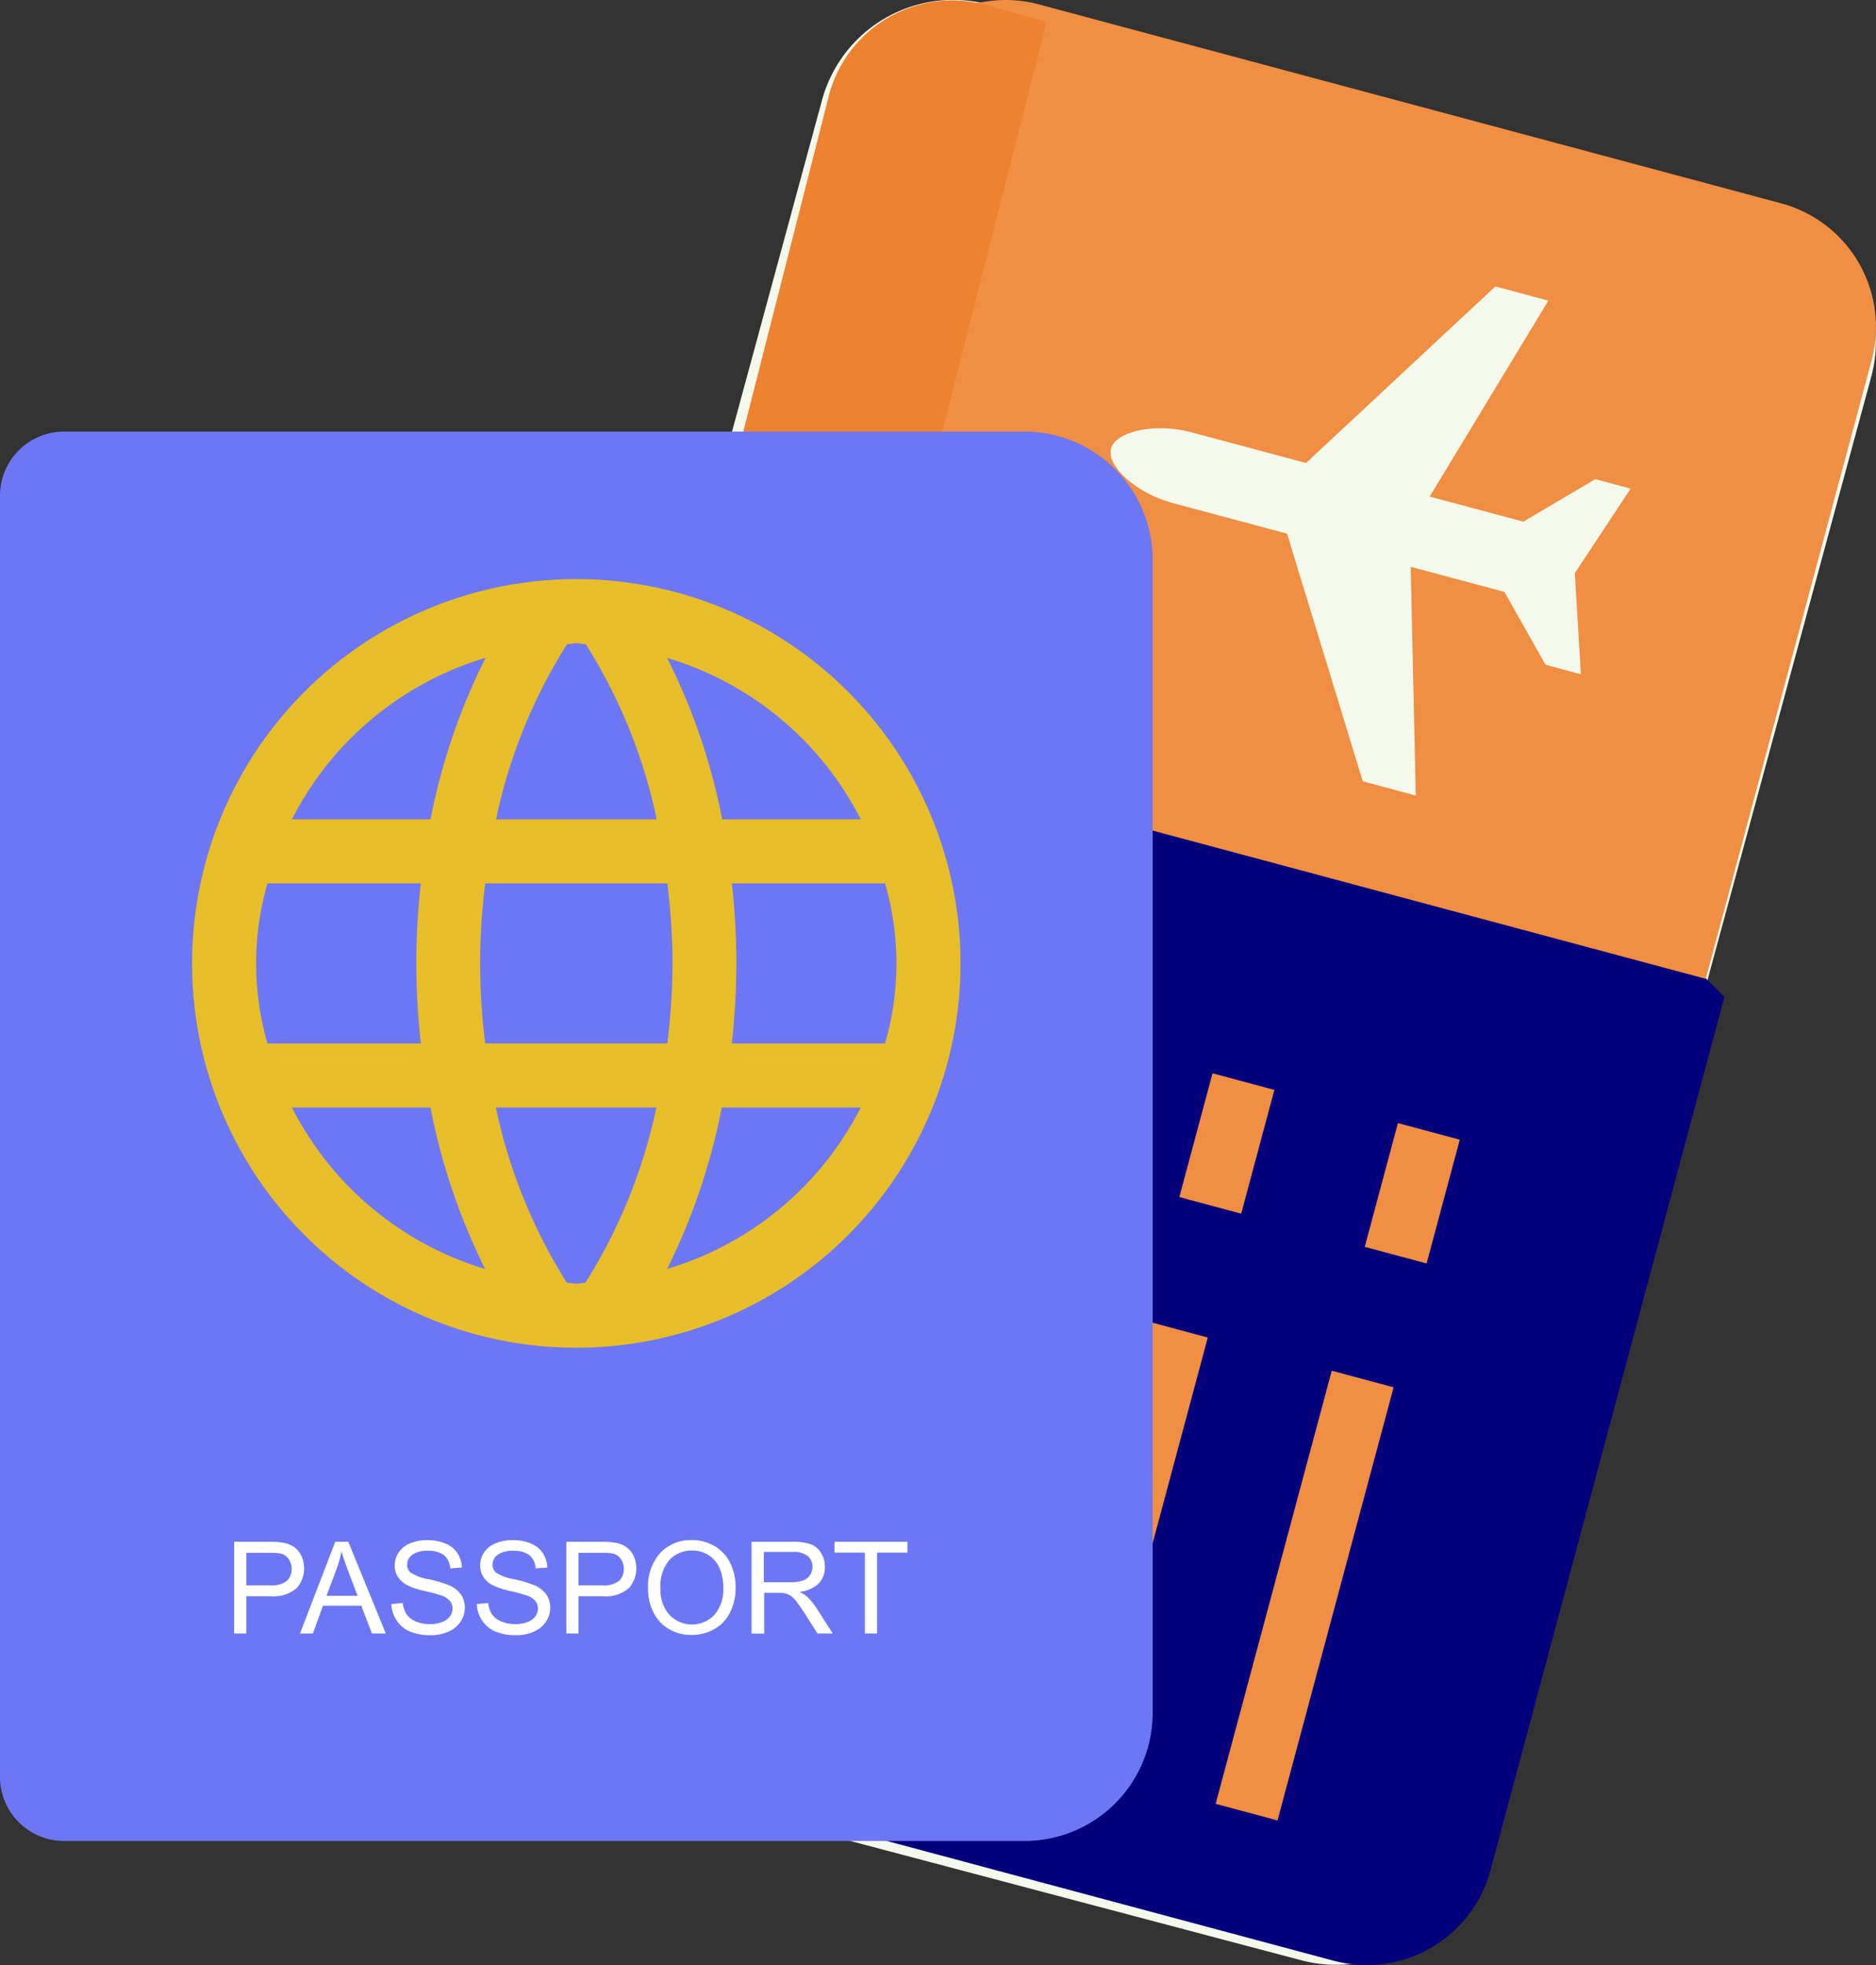 <svg xmlns="http://www.w3.org/2000/svg" width="30.902" height="32.363" viewBox="0 0 30.902 32.363">
  <rect x="0" y="0" width="30.902" height="32.363" fill="#333333" stroke="none"/>
  <g id="visa" transform="translate(-10.585)">
    <path id="Path_9410" data-name="Path 9410" d="M136.3,3.5a2.2,2.2,0,0,1,1.581,2.7l-6.657,24.52a2.24,2.24,0,0,1-2.739,1.561l-12.962-3.428a2.2,2.2,0,0,1-1.581-2.7L120.6,1.636A2.24,2.24,0,0,1,123.339.075Z" transform="translate(-96.471 0)" fill="#f5f9ec"/>
    <path id="Path_9411" data-name="Path 9411" d="M125.565,97.948h-6.659l-4.968,18.541a2.11,2.11,0,0,0,1.492,2.584l12.227,3.276a2.11,2.11,0,0,0,2.584-1.492l3.853-14.381Z" transform="translate(-95.104 -90.059)" fill="#04007c"/>
    <path id="Path_9412" data-name="Path 9412" d="M186.34,3.349a2.11,2.11,0,0,1,1.492,2.584L185.1,16.121l-16.3-4.368,2.73-10.189A2.11,2.11,0,0,1,174.114.073Z" transform="translate(-146.417 -0.001)" fill="#f08e43"/>
    <g id="Group_52569" data-name="Group 52569" transform="translate(24.496 16.86)">
      <rect id="Rectangle_2693" data-name="Rectangle 2693" width="7.384" height="1.055" transform="matrix(-0.259, 0.966, -0.966, -0.259, 2.93, 4.347)" fill="#f08e43"/>
      <rect id="Rectangle_2694" data-name="Rectangle 2694" width="2.11" height="1.055" transform="matrix(-0.259, 0.966, -0.966, -0.259, 4.022, 0.273)" fill="#f08e43"/>
      <rect id="Rectangle_2695" data-name="Rectangle 2695" width="2.11" height="1.055" transform="matrix(-0.259, 0.966, -0.966, -0.259, 7.081, 1.089)" fill="#f08e43"/>
      <rect id="Rectangle_2696" data-name="Rectangle 2696" width="2.11" height="1.055" transform="matrix(-0.259, 0.966, -0.966, -0.259, 10.135, 1.909)" fill="#f08e43"/>
      <rect id="Rectangle_2697" data-name="Rectangle 2697" width="7.384" height="1.055" transform="matrix(-0.259, 0.966, -0.966, -0.259, 5.984, 5.167)" fill="#f08e43"/>
      <rect id="Rectangle_2698" data-name="Rectangle 2698" width="7.384" height="1.055" transform="matrix(-0.259, 0.966, -0.966, -0.259, 9.045, 5.987)" fill="#f08e43"/>
    </g>
    <path id="Path_9413" data-name="Path 9413" d="M278.011,65.961l-.873-.234-3.119,2.908-1.892-.507c-.582-.156-1.242-.021-1.32.27s.426.738,1.008.894l1.892.507,1.247,4.078.873.234-.083-3.766,1.543.413.678,1.2.582.156-.1-1.665.919-1.392-.582-.156-1.185.7-1.543-.413Z" transform="translate(-241.921 -61.01)" fill="#f5f9ec"/>
    <path id="Path_9416" data-name="Path 9416" d="M123.822.363,116.45,29.287,115.432,29a2.232,2.232,0,0,1-1.492-2.717l6.279-24.639A2.1,2.1,0,0,1,122.8.076Z" transform="translate(-95.998 0)" fill="#ed8231"/>
    <path id="Path_9417" data-name="Path 9417" d="M29.572,107.248a2.11,2.11,0,0,1-2.11,2.11H11.64a1.055,1.055,0,0,1-1.055-1.055v-21.1a1.055,1.055,0,0,1,1.055-1.055H27.462a2.11,2.11,0,0,1,2.11,2.11Z" transform="translate(0 -79.04)" fill="#6e77f3"/>
    <path id="Path_9418" data-name="Path 9418" d="M64.914,134.151a6.329,6.329,0,1,0,6.329,6.329A6.329,6.329,0,0,0,64.914,134.151Zm4.684,3.956H67.317a10.246,10.246,0,0,0-.907-2.658A5.264,5.264,0,0,1,69.6,138.107Zm-3.1,2.373a11.213,11.213,0,0,1-.084,1.319h-3a10.457,10.457,0,0,1,0-2.637h3A11.316,11.316,0,0,1,66.5,140.48Zm-2.906-2.373a8.753,8.753,0,0,1,1.17-2.885c.052,0,.1-.015.153-.015s.1.014.155.016a8.764,8.764,0,0,1,1.169,2.885Zm-.173-2.658a10.277,10.277,0,0,0-.906,2.658H60.23A5.265,5.265,0,0,1,63.418,135.448Zm-3.591,3.713h2.525a12.445,12.445,0,0,0-.075,1.319,12.243,12.243,0,0,0,.076,1.319H59.827a4.736,4.736,0,0,1,0-2.637Zm.4,3.692h2.284a10.459,10.459,0,0,0,.9,2.658A5.265,5.265,0,0,1,60.23,142.853Zm4.53,2.885a8.828,8.828,0,0,1-1.169-2.885h2.644a8.811,8.811,0,0,1-1.169,2.885c-.052,0-.1.015-.153.015S64.813,145.74,64.76,145.739Zm1.652-.228a10.429,10.429,0,0,0,.9-2.658H69.6A5.265,5.265,0,0,1,66.412,145.511ZM70,141.8H67.475a12.292,12.292,0,0,0,.076-1.319,12.444,12.444,0,0,0-.074-1.319H70a4.737,4.737,0,0,1,0,2.637Z" transform="translate(-44.836 -124.614)" fill="#e7be29"/>
    <g id="Group_52570" data-name="Group 52570" transform="translate(14.442 25.364)">
      <path id="Path_9419" data-name="Path 9419" d="M69.086,368.772v-1.51h.57a1.371,1.371,0,0,1,.23.014.456.456,0,0,1,.186.071.371.371,0,0,1,.121.146.492.492,0,0,1-.077.532.588.588,0,0,1-.443.133h-.387v.614Zm.2-.792h.39a.414.414,0,0,0,.275-.072.257.257,0,0,0,.081-.2.273.273,0,0,0-.048-.162.224.224,0,0,0-.126-.089.857.857,0,0,0-.186-.013h-.386Z" transform="translate(-69.086 -367.235)" fill="#fff"/>
      <path id="Path_9420" data-name="Path 9420" d="M85.539,368.772l.58-1.51h.215l.618,1.51h-.228l-.176-.457h-.631l-.166.457Zm.436-.62h.512l-.158-.418q-.072-.191-.107-.313a1.928,1.928,0,0,1-.081.288Z" transform="translate(-84.454 -367.235)" fill="#fff"/>
      <path id="Path_9421" data-name="Path 9421" d="M108.367,367.92l.188-.017a.415.415,0,0,0,.062.186.34.34,0,0,0,.152.117.575.575,0,0,0,.232.045.556.556,0,0,0,.2-.034.28.28,0,0,0,.13-.093.216.216,0,0,0,.043-.129.2.2,0,0,0-.041-.124.306.306,0,0,0-.136-.089,2.686,2.686,0,0,0-.269-.074,1.369,1.369,0,0,1-.292-.094.407.407,0,0,1-.161-.141.344.344,0,0,1-.053-.188.384.384,0,0,1,.065-.214.4.4,0,0,1,.19-.151.718.718,0,0,1,.277-.052.757.757,0,0,1,.3.054.427.427,0,0,1,.2.159.457.457,0,0,1,.074.238l-.192.014a.309.309,0,0,0-.1-.216.407.407,0,0,0-.263-.073.422.422,0,0,0-.264.066.2.2,0,0,0-.083.16.172.172,0,0,0,.059.134.8.8,0,0,0,.3.108,2,2,0,0,1,.334.1.459.459,0,0,1,.195.154.375.375,0,0,1,.063.215.411.411,0,0,1-.069.227.455.455,0,0,1-.2.166.691.691,0,0,1-.291.059.87.87,0,0,1-.344-.06.481.481,0,0,1-.217-.18A.51.51,0,0,1,108.367,367.92Z" transform="translate(-105.777 -366.868)" fill="#fff"/>
      <path id="Path_9422" data-name="Path 9422" d="M129.711,367.92l.188-.017a.415.415,0,0,0,.062.186.34.34,0,0,0,.152.117.575.575,0,0,0,.232.045.556.556,0,0,0,.2-.034.28.28,0,0,0,.13-.093.216.216,0,0,0,.043-.129.2.2,0,0,0-.041-.124.306.306,0,0,0-.136-.089,2.689,2.689,0,0,0-.269-.074,1.369,1.369,0,0,1-.292-.094.407.407,0,0,1-.161-.141.344.344,0,0,1-.053-.188.384.384,0,0,1,.065-.214.4.4,0,0,1,.19-.151.718.718,0,0,1,.277-.052.757.757,0,0,1,.3.054.427.427,0,0,1,.2.159.457.457,0,0,1,.074.238l-.192.014a.309.309,0,0,0-.1-.216.407.407,0,0,0-.263-.073.422.422,0,0,0-.264.066.2.2,0,0,0-.083.16.172.172,0,0,0,.059.134.8.8,0,0,0,.3.108,2,2,0,0,1,.334.1.459.459,0,0,1,.195.154.375.375,0,0,1,.063.215.411.411,0,0,1-.069.227.455.455,0,0,1-.2.166.691.691,0,0,1-.291.059.87.87,0,0,1-.344-.06.481.481,0,0,1-.217-.18A.51.51,0,0,1,129.711,367.92Z" transform="translate(-125.714 -366.868)" fill="#fff"/>
      <path id="Path_9423" data-name="Path 9423" d="M152.086,368.772v-1.51h.57a1.371,1.371,0,0,1,.23.014.456.456,0,0,1,.186.071.371.371,0,0,1,.121.146.492.492,0,0,1-.077.532.588.588,0,0,1-.443.133h-.387v.614Zm.2-.792h.39a.414.414,0,0,0,.275-.072.257.257,0,0,0,.081-.2.273.273,0,0,0-.048-.162.224.224,0,0,0-.126-.089.857.857,0,0,0-.186-.013h-.386Z" transform="translate(-146.614 -367.235)" fill="#fff"/>
      <path id="Path_9424" data-name="Path 9424" d="M172.508,367.655a.821.821,0,0,1,.2-.589.687.687,0,0,1,.521-.213.724.724,0,0,1,.377.1.653.653,0,0,1,.256.279.9.9,0,0,1,.088.405.89.89,0,0,1-.093.411.633.633,0,0,1-.263.274.75.75,0,0,1-.367.093.714.714,0,0,1-.381-.1.662.662,0,0,1-.254-.281A.85.85,0,0,1,172.508,367.655Zm.206,0a.6.6,0,0,0,.147.43.512.512,0,0,0,.74,0,.641.641,0,0,0,.146-.45.774.774,0,0,0-.062-.322.479.479,0,0,0-.182-.213.494.494,0,0,0-.269-.076.511.511,0,0,0-.365.146A.651.651,0,0,0,172.714,367.659Z" transform="translate(-165.69 -366.854)" fill="#fff"/>
      <path id="Path_9425" data-name="Path 9425" d="M198.367,368.772v-1.51h.67a.891.891,0,0,1,.307.041.336.336,0,0,1,.168.144.429.429,0,0,1,.063.228.38.38,0,0,1-.1.271.526.526,0,0,1-.321.14.52.52,0,0,1,.121.075,1.04,1.04,0,0,1,.166.2l.263.411h-.251l-.2-.314q-.088-.136-.144-.208a.455.455,0,0,0-.1-.1.3.3,0,0,0-.091-.04.6.6,0,0,0-.111-.007h-.232v.671h-.2Zm.2-.844H199a.642.642,0,0,0,.214-.028.228.228,0,0,0,.117-.091.245.245,0,0,0,.04-.135.225.225,0,0,0-.078-.176.364.364,0,0,0-.246-.069h-.478v.5Z" transform="translate(-189.844 -367.235)" fill="#fff"/>
      <path id="Path_9426" data-name="Path 9426" d="M219.631,368.772V367.44h-.5v-.178h1.2v.178h-.5v1.332Z" transform="translate(-209.241 -367.235)" fill="#fff"/>
    </g>
  </g>
</svg>
